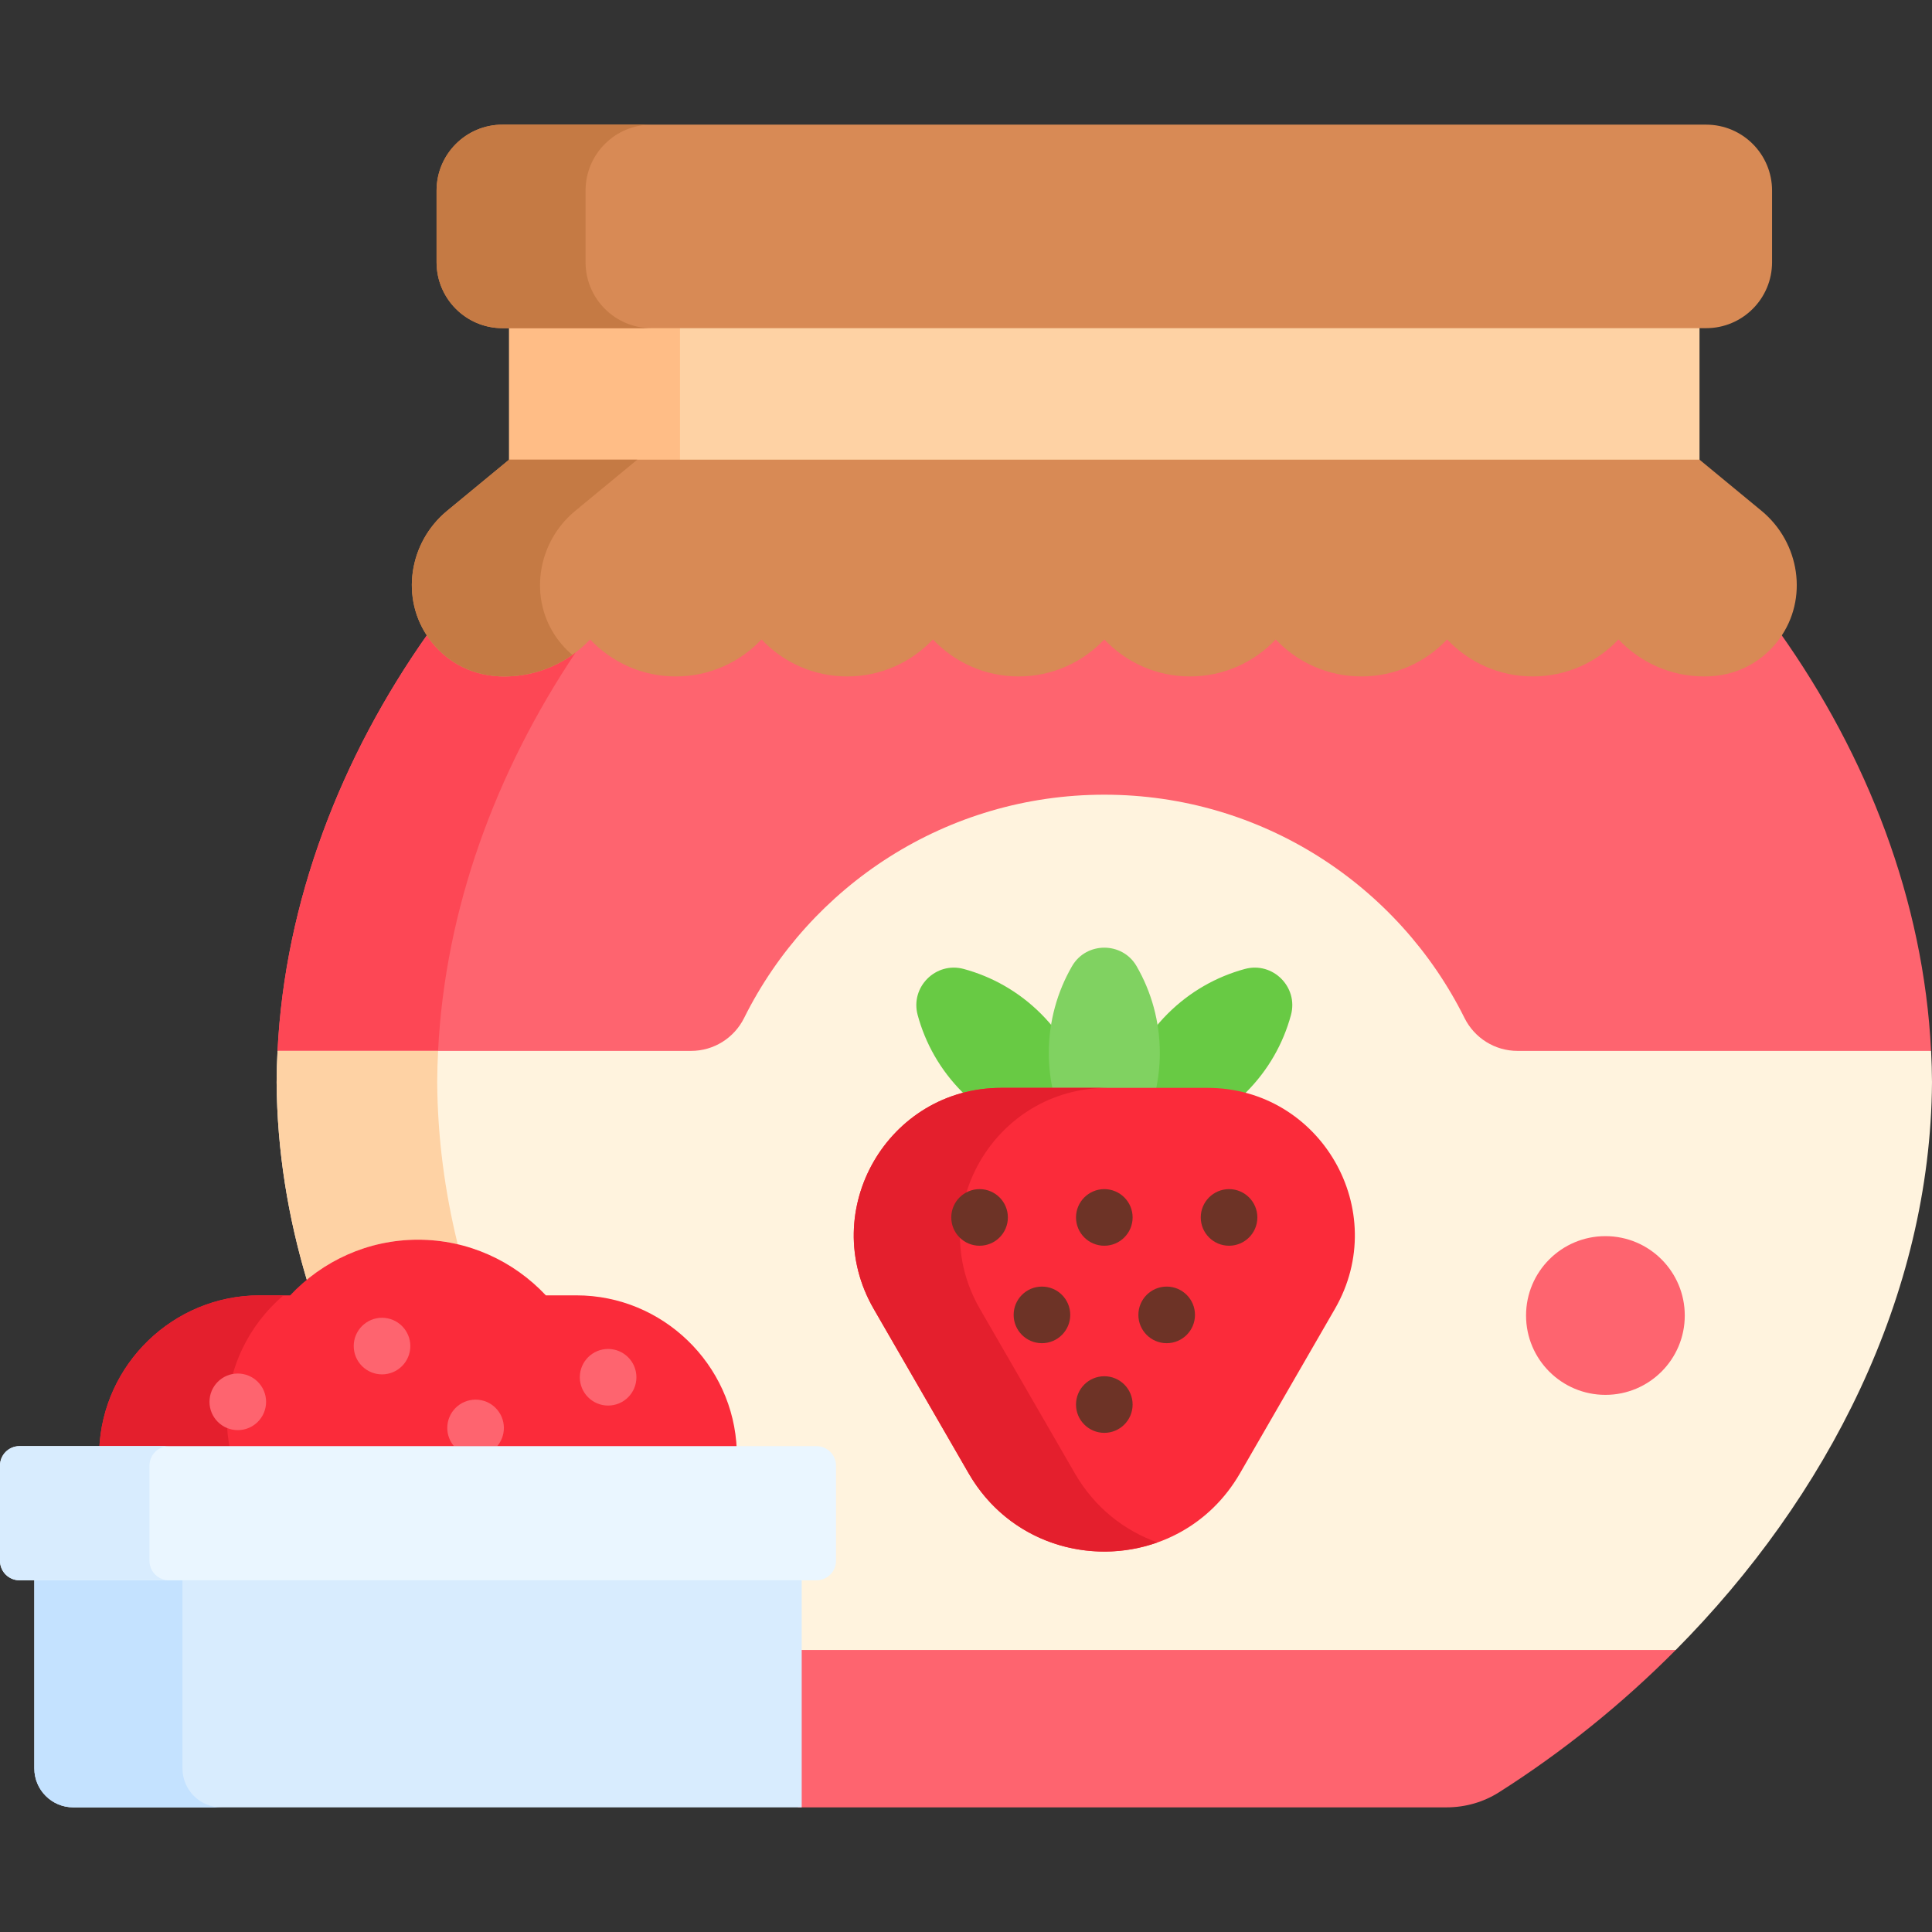 <svg id="Capa_1" enable-background="new 0 0 512 512" height="512" viewBox="0 0 512 512" width="512" xmlns="http://www.w3.org/2000/svg"><rect x="0" y="0" width="512" height="512" fill="#333333" stroke="none"/><g><g><g><path d="m471.564 167.485c-.268.421-.526.847-.824 1.255-4.238 5.799-10.533 9.172-17.725 9.496-.457.02-.919.03-1.382.03-8.401 0-16.209-3.371-21.984-9.493l-.728-.771-.728.771c-5.775 6.122-13.583 9.493-21.983 9.493-8.401 0-16.209-3.371-21.984-9.493l-.728-.771-.728.771c-5.774 6.122-13.582 9.493-21.983 9.493s-16.209-3.371-21.984-9.493l-.728-.771-.728.771c-5.774 6.122-13.582 9.493-21.983 9.493s-16.209-3.371-21.983-9.493l-.728-.771-.728.771c-5.775 6.122-13.583 9.493-21.984 9.493s-16.209-3.371-21.983-9.493l-.728-.771-.728.771c-5.775 6.122-13.583 9.493-21.984 9.493-8.4 0-16.208-3.371-21.983-9.493l-.728-.771-.728.771c-5.775 6.122-13.583 9.493-21.983 9.493-8.401 0-16.209-3.371-21.984-9.493l-.728-.771-.728.771c-5.774 6.122-13.582 9.493-21.983 9.493-.464 0-.925-.011-1.385-.03-7.19-.324-13.484-3.697-17.723-9.496-.298-.408-.556-.834-.824-1.255-23.369 32.882-38.227 71.281-40.195 111.013 144.143 9.658 288.767 9.773 432.925.346l5.285-.346c-1.965-39.733-16.823-78.131-40.192-111.013z" fill="#fe646f"/></g><g><path d="m133.675 179.266c-.478 0-.954-.011-1.427-.032-7.948-.358-14.387-4.293-18.487-9.905-.228-.312-.445-.627-.655-.946-23 32.682-37.6 70.746-39.55 110.115h42.544c1.861-37.58 15.259-73.964 36.477-105.619-5.248 4.002-11.794 6.387-18.902 6.387z" fill="#fd4755"/></g><path d="m436.793 436.925c-75.067-3.517-150.23-4.279-225.337-2.301v44.345h171.906c4.913 0 9.741-1.36 13.888-3.994 16.798-10.666 32.617-23.381 46.835-37.709z" fill="#fe646f"/></g><path d="m511.759 278.497h-109.615c-5.96 0-11.385-3.392-14.039-8.729-17.439-35.067-53.629-59.166-95.451-59.166s-78.012 24.099-95.451 59.166c-2.654 5.337-8.079 8.729-14.039 8.729h-109.615c-.137 2.76-.23 5.524-.241 8.296.12 18.248 3.06 36.157 8.316 53.411 8.158-6.826 18.512-10.669 29.151-10.669 12.465 0 24.549 5.261 33.155 14.433l.297.315h8.523c21.907 0 40.11 17.138 41.442 39.016l.057.939h22.135c2.297 0 4.165 1.868 4.165 4.165v25.227c0 2.297-1.868 4.166-4.165 4.166h-4.928v19.471h232.629c40.175-40.485 67.543-93.87 67.915-150.474-.011-2.771-.104-5.536-.241-8.296z" fill="#fff3de"/><g><path d="m110.774 328.535c3.62 0 7.142.433 10.529 1.226-3.441-13.999-5.344-28.375-5.441-42.968.011-2.771.1-5.536.237-8.295h-42.55c-.137 2.76-.23 5.524-.241 8.295.118 17.881 2.936 35.439 7.994 52.372 8.038-6.625 18.305-10.63 29.472-10.63z" fill="#fed2a4"/></g><path d="m134.92 85.97h315.468v36.847h-315.468z" fill="#fed2a4"/><path d="m134.92 85.97h45.282v36.847h-45.282z" fill="#ffbd86"/><g><path d="m450.388 121.816h-315.468l-16.45 13.571c-10.148 8.372-12.472 23.318-4.71 33.941 4.1 5.612 10.539 9.547 18.487 9.905.473.021.949.032 1.427.032 8.952 0 17.017-3.772 22.711-9.807 5.694 6.035 13.76 9.807 22.711 9.807s17.017-3.772 22.711-9.807c5.694 6.035 13.76 9.807 22.711 9.807 8.952 0 17.017-3.772 22.711-9.807 5.694 6.035 13.76 9.807 22.711 9.807s17.017-3.772 22.711-9.807c5.694 6.035 13.76 9.807 22.711 9.807 8.952 0 17.017-3.772 22.711-9.807 5.694 6.035 13.76 9.807 22.711 9.807 8.952 0 17.017-3.772 22.711-9.807 5.694 6.035 13.76 9.807 22.711 9.807 8.952 0 17.017-3.772 22.711-9.807 5.694 6.035 13.76 9.807 22.711 9.807.478 0 .954-.011 1.427-.032 7.948-.358 14.387-4.293 18.487-9.905 7.762-10.623 5.438-25.569-4.71-33.941z" fill="#d88a55"/></g><g><g><path d="m147.727 169.329c-7.762-10.623-5.438-25.569 4.71-33.941l16.45-13.572h-33.967l-16.45 13.572c-10.148 8.372-12.472 23.318-4.71 33.941 4.1 5.612 10.539 9.547 18.487 9.905.473.021.949.032 1.427.032 6.699 0 12.902-2.114 17.986-5.707-1.476-1.256-2.797-2.676-3.933-4.23z" fill="#c57a44"/></g></g><g><path d="m452.139 86.97h-318.97c-9.651 0-17.474-7.823-17.474-17.474v-18.991c0-9.651 7.823-17.474 17.474-17.474h318.971c9.651 0 17.474 7.823 17.474 17.474v18.992c-.001 9.65-7.824 17.473-17.475 17.473z" fill="#d88a55"/></g><g><path d="m155.181 69.496v-18.991c0-9.651 7.823-17.474 17.474-17.474h-39.486c-9.651 0-17.474 7.823-17.474 17.474v18.992c0 9.651 7.823 17.474 17.474 17.474h39.486c-9.65-.001-17.474-7.824-17.474-17.475z" fill="#c57a44"/></g><g><g><circle cx="425.451" cy="348.622" fill="#fe646f" r="21.031"/></g></g><g><g><g><path d="m255.072 289.472c.33.33.671.639 1.008.956 2.985-.736 6.091-1.134 9.281-1.134h22.435c-2.021-7.556-5.99-14.698-11.918-20.627-5.889-5.889-12.975-9.848-20.474-11.881-7.413-2.01-14.222 4.799-12.212 12.212 2.032 7.499 5.991 14.585 11.88 20.474z" fill="#68ca44"/><path d="m319.947 289.294c3.189 0 6.296.398 9.281 1.134.337-.318.679-.627 1.008-.956 5.889-5.889 9.848-12.975 11.881-20.474 2.01-7.413-4.799-14.222-12.212-12.212-7.5 2.033-14.585 5.992-20.474 11.881-5.929 5.929-9.898 13.071-11.918 20.627z" fill="#68ca44"/><path d="m306.215 289.294c.746-3.29 1.15-6.709 1.15-10.225 0-8.393-2.246-16.259-6.167-23.036-3.773-6.519-13.317-6.519-17.089 0-3.921 6.776-6.167 14.643-6.167 23.036 0 3.516.404 6.935 1.15 10.225z" fill="#80d261"/></g><g><path d="m328.616 390.428 25.149-43.56c15.03-26.033-3.758-58.574-33.818-58.574h-54.587c-30.06 0-48.848 32.541-33.818 58.574l25.149 43.56c15.984 27.684 55.942 27.684 71.925 0z" fill="#fb2b3a"/></g><g><path d="m284.834 390.428-25.149-43.56c-15.03-26.033 3.758-58.574 33.818-58.574h-28.143c-30.06 0-48.848 32.541-33.818 58.574l25.149 43.56c10.719 18.565 32.213 24.66 50.034 18.326-8.753-3.112-16.625-9.207-21.891-18.326z" fill="#e41f2d"/></g></g></g><g><g><circle cx="276.125" cy="348.459" fill="#6d3326" r="7.5"/></g><g><circle cx="309.183" cy="348.459" fill="#6d3326" r="7.5"/></g><g><circle cx="292.654" cy="372.219" fill="#6d3326" r="7.5"/></g><g><circle cx="259.596" cy="322.632" fill="#6d3326" r="7.5"/></g><g><circle cx="292.654" cy="322.632" fill="#6d3326" r="7.5"/></g><g><circle cx="325.712" cy="322.632" fill="#6d3326" r="7.5"/></g></g><g><g><g><path d="m195.252 384.238c-.844-22.67-19.636-40.956-42.502-40.956h-8.091c-8.501-9.059-20.557-14.748-33.885-14.748-13.327 0-25.384 5.689-33.885 14.748h-8.091c-22.866 0-41.659 18.286-42.502 40.956z" fill="#fb2b3a"/></g><g><path d="m60.982 384.238c-.575-2.777-.879-5.65-.879-8.591 0-12.926 5.849-24.546 15.024-32.365h-6.328c-22.866 0-41.659 18.286-42.502 40.956z" fill="#e41f2d"/></g><g><circle cx="63.017" cy="371.5" fill="#fe646f" r="7.5"/></g><g><circle cx="161.157" cy="364.988" fill="#fe646f" r="7.5"/></g><g><circle cx="101.24" cy="356.723" fill="#fe646f" r="7.5"/></g><path d="m131.775 383.238c1.096-1.304 1.758-2.984 1.758-4.821 0-4.142-3.358-7.5-7.5-7.5s-7.5 3.358-7.5 7.5c0 1.837.662 3.517 1.758 4.821z" fill="#fe646f"/><path d="m9.094 417.796v50.843c0 5.706 4.625 10.331 10.331 10.331h193.032v-61.174z" fill="#d8ecfe"/><g><path d="m48.355 468.639v-49.843h-39.262v49.843c0 5.706 4.625 10.331 10.331 10.331h39.262c-5.706-.001-10.331-4.626-10.331-10.331z" fill="#c4e2ff"/></g><g><path d="m5.165 418.796h211.219c2.853 0 5.165-2.313 5.165-5.165v-25.227c0-2.853-2.313-5.165-5.165-5.165h-211.219c-2.853 0-5.165 2.313-5.165 5.165v25.227c0 2.852 2.313 5.165 5.165 5.165z" fill="#eaf6ff"/></g><g><path d="m39.616 413.63v-25.227c0-2.853 2.313-5.165 5.165-5.165h-39.616c-2.853 0-5.165 2.313-5.165 5.165v25.227c0 2.853 2.313 5.165 5.165 5.165h39.616c-2.852.001-5.165-2.312-5.165-5.165z" fill="#d8ecfe"/></g></g></g></g></svg>